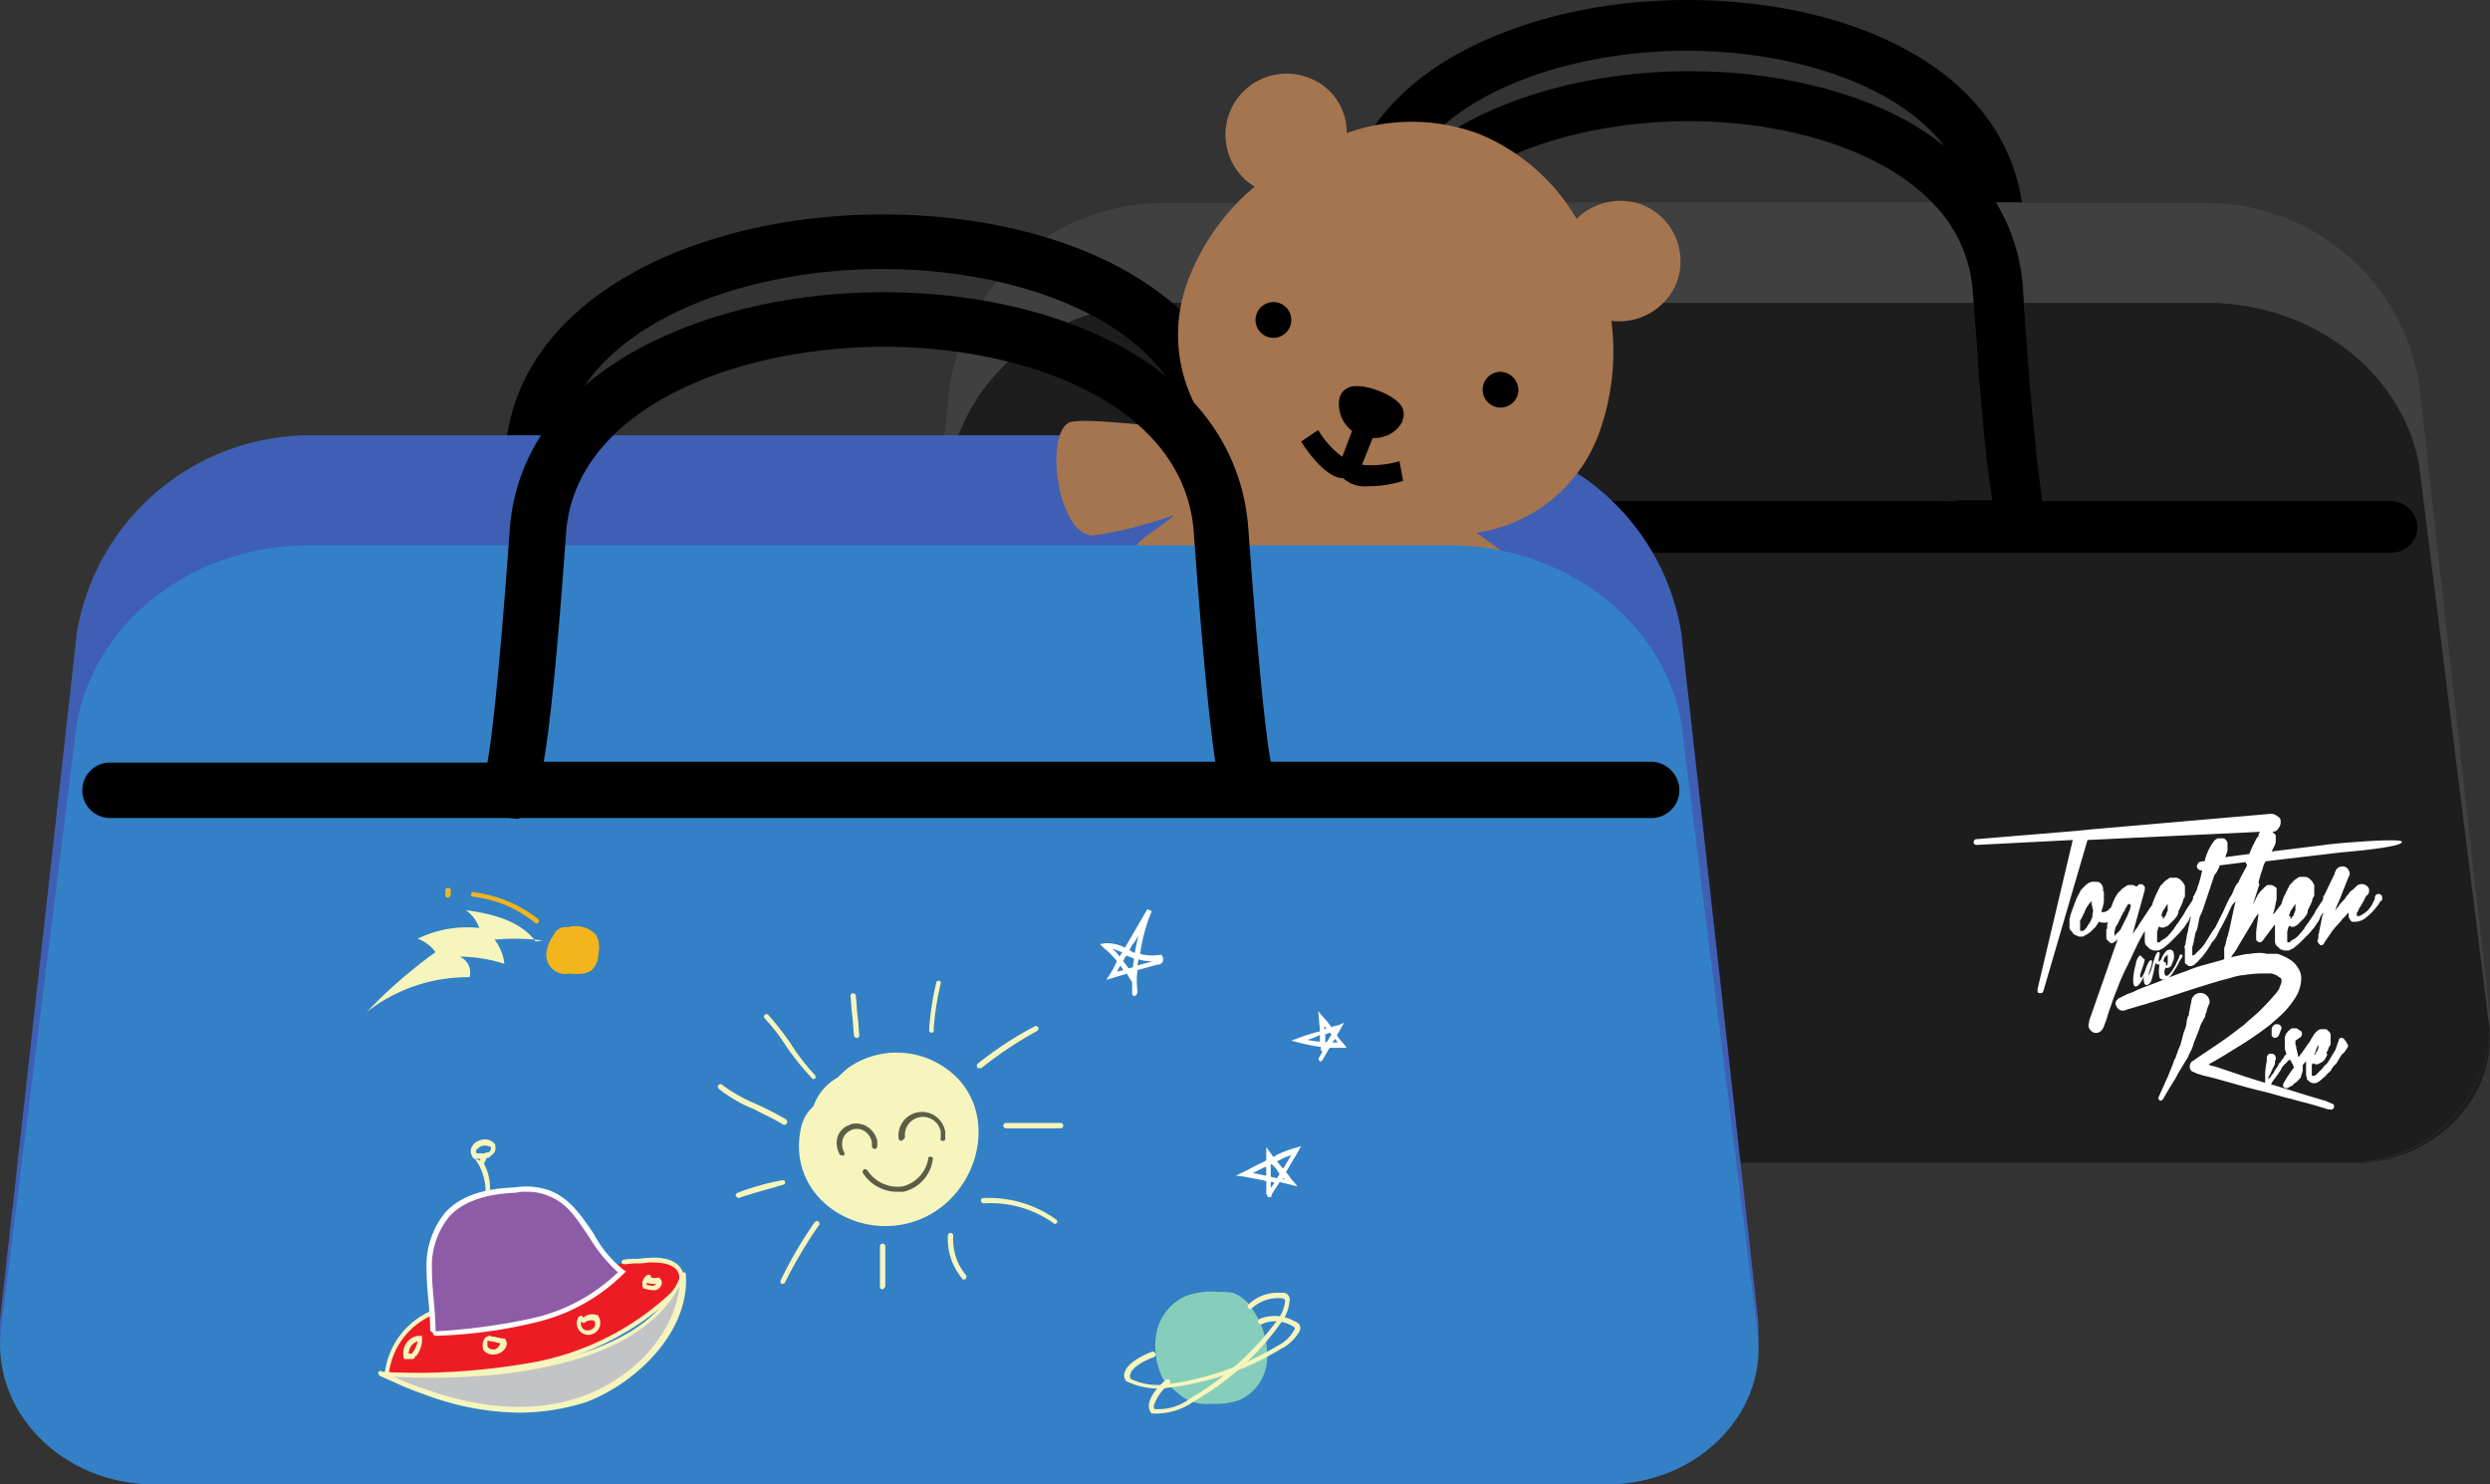 <svg xmlns="http://www.w3.org/2000/svg" viewBox="0 0 371.671 221.548">
  <rect x="0" y="0" width="371.671" height="221.548" fill="#333333" stroke="none"/>
  <defs>
    <style>
      .cls-1 {
        fill: none;
      }

      .cls-2 {
        fill: #404040;
      }

      .cls-3 {
        fill: #1d1d1d;
      }

      .cls-4 {
        fill: #fff;
      }

      .cls-5 {
        fill: #3e5fb3;
      }

      .cls-6 {
        fill: #a5754f;
      }

      .cls-7 {
        fill: #3380c6;
      }

      .cls-8 {
        fill: #f6f5bd;
      }

      .cls-9 {
        fill: #5c5e48;
      }

      .cls-10 {
        fill: #f3b51b;
      }

      .cls-11 {
        fill: #86cebb;
      }

      .cls-12 {
        fill: #ed1c24;
      }

      .cls-13 {
        fill: #c2c4c6;
      }

      .cls-14 {
        fill: #8e5ba6;
      }
    </style>
  </defs>
  <g id="Group_773" data-name="Group 773" transform="translate(-205.341 -1506.976)">
    <g id="Group_769" data-name="Group 769" transform="translate(336.667 1506.976)">
      <path id="Path_2686" data-name="Path 2686" class="cls-1" d="M105.651,14.8h0c-14.3,0-28.963,4.155-37.151,12.1h73.325C133.881,18.711,119.339,14.8,105.651,14.8Z" transform="translate(15.216 3.287)"/>
      <path id="Path_2687" data-name="Path 2687" class="cls-1" d="M106.384,9.155h0c12.343,0,24.075,2.689,32.752,7.577a32.916,32.916,0,0,1,5.255,3.544C136.814,10.622,120.8,6.1,106.017,6.1h0C89.4,6.1,72.288,11.6,65.2,22.231a39.5,39.5,0,0,1,7.577-5.255C81.942,11.966,93.8,9.155,106.384,9.155Z" transform="translate(14.483 1.355)"/>
      <g id="Group_738" data-name="Group 738" transform="translate(0.003 30.185)">
        <path id="Path_2688" data-name="Path 2688" class="cls-2" d="M149.134,38.021a20.83,20.83,0,0,0-6.11-13.321H69.7a20.656,20.656,0,0,0-6.477,13.321c0,.611-.122,1.1-.122,1.711h86.157C149.257,39.243,149.134,38.632,149.134,38.021Z" transform="translate(14.013 -24.7)"/>
        <path id="Path_2689" data-name="Path 2689" class="cls-2" d="M209.847,144.564,199.459,51.686A32.133,32.133,0,0,0,167.807,24.8H136.4a28.316,28.316,0,0,1,4.033,12.71c0,.733.122,1.466.122,2.2h27.252c15.643,0,29.086,10.265,31.652,24.075l10.388,83.1a8.068,8.068,0,0,1,.122,1.711A14.877,14.877,0,0,0,209.847,144.564Z" transform="translate(30.292 -24.678)"/>
        <path id="Path_2690" data-name="Path 2690" class="cls-2" d="M69.17,24.822H42.162A32.246,32.246,0,0,0,10.51,51.708L.122,144.586A10.513,10.513,0,0,0,0,146.541v1.589a4.157,4.157,0,0,1,.122-1.222l10.388-83.1c2.811-13.932,16.131-24.075,31.652-24.075h27.5c0-.733.122-1.466.122-2.2A26.735,26.735,0,0,1,74.058,24.7H69.17Z" transform="translate(0 -24.7)"/>
      </g>
      <path id="Path_2691" data-name="Path 2691" class="cls-3" d="M240.264,126.167A20.826,20.826,0,0,1,222.3,145.476c-.855.122-1.711.122-2.566.244H20.9A21.48,21.48,0,0,1,0,125.8c-.489,10.754,8.921,19.92,20.9,19.92H219.733C231.465,145.72,240.875,136.677,240.264,126.167Z" transform="translate(0 27.938)"/>
      <path id="Path_2692" data-name="Path 2692" class="cls-3" d="M240.139,144.3,229.751,61.2C227.185,47.265,213.742,37,198.1,37H42.162C26.641,37,13.321,47.021,10.51,61.075L.122,144.176A4.157,4.157,0,0,1,0,145.4a21.206,21.206,0,0,0,20.9,19.92H219.73a18.232,18.232,0,0,0,2.566-.244,20.721,20.721,0,0,0,17.965-19.309A6.459,6.459,0,0,0,240.139,144.3Z" transform="translate(0.003 8.217)"/>
      <path id="Path_2693" data-name="Path 2693" d="M130.844,61.322a4.159,4.159,0,0,0,1.222-.122H129.5A5.482,5.482,0,0,0,130.844,61.322Z" transform="translate(28.763 13.591)"/>
      <path id="Path_2694" data-name="Path 2694" d="M58.144,67.522l.244-.122H56.8Z" transform="translate(12.617 14.968)"/>
      <path id="Path_2695" data-name="Path 2695" d="M223.553,74.791H171.492c-.122-.978-.367-2.444-.611-4.522-.244-1.589-.367-3.422-.611-5.866-.489-4.522-.978-10.754-1.589-19.309,0-.733-.122-1.466-.122-2.2a28.316,28.316,0,0,0-4.033-12.71h3.911c-1.466-9.41-7.21-17.231-16.987-22.608-8.8-4.888-20.531-7.577-33-7.577h0C105.866,0,93.89,2.811,84.6,7.821c-10.021,5.5-16.009,13.2-17.476,22.486h4.766a28.1,28.1,0,0,0-4.277,12.832c0,.733-.122,1.466-.122,2.2-.611,8.31-1.1,14.543-1.589,19.064-.611,5.622-.978,8.677-1.344,10.51H12.988a3.788,3.788,0,1,0,0,7.577H223.675a3.808,3.808,0,0,0,3.788-3.788A4.021,4.021,0,0,0,223.553,74.791ZM118.454,7.577h0c14.787,0,30.8,4.522,38.373,14.176a56.3,56.3,0,0,0-5.255-3.544c-8.8-4.888-20.409-7.577-32.752-7.577h0c-12.587,0-24.442,2.811-33.607,7.821a43.733,43.733,0,0,0-7.577,5.255C84.724,13.076,101.956,7.577,118.454,7.577Zm40.329,67.214c-.367,0-.855.122-1.222.122a4.158,4.158,0,0,1-1.222-.122H72.259c.733-4.888,1.711-13.565,2.811-29.574,0-.611.122-1.1.122-1.711a20.1,20.1,0,0,1,6.477-13.321c8.188-8.066,22.853-12.1,37.151-12.1h0c13.565,0,28.23,3.911,36.174,12.1a20.873,20.873,0,0,1,6.11,13.321c0,.611.122,1.1.122,1.711.122,2.2.367,4.277.489,6.233,0,.611.122,1.344.122,1.955,0,.733.122,1.466.122,2.2.489,5.5.855,9.777,1.222,13.076.122.733.122,1.344.244,1.955s.122,1.222.244,1.711c.122.855.244,1.589.367,2.322h-5.255Z" transform="translate(2.046 0)"/>
      <path id="Path_2696" data-name="Path 2696" class="cls-3" d="M57.9,67.5" transform="translate(12.862 14.99)"/>
      <path id="Path_2697" data-name="Path 2697" class="cls-3" d="M143.4,61.2" transform="translate(31.849 13.591)"/>
      <g id="Group_739" data-name="Group 739" transform="translate(163.273 121.475)">
        <path id="Path_2698" data-name="Path 2698" class="cls-1" d="M152.733,110.844c-.122.122-.244.244-.244.367a.635.635,0,0,0-.244.489.926.926,0,0,0-.244.489c-.122.122-.122.367-.244.489l-.244.489-.244.489c-.122.122-.122.367-.244.489a.735.735,0,0,0-.122.489v.611a.12.12,0,0,0,.122-.122l.367-.367.367-.367a12505.7,12505.7,0,0,1,.489-.978l.489-.978c.122-.244.244-.611.367-.855s.244-.611.367-.855c-.122,0-.244-.122-.367-.122Z" transform="translate(-129.758 -96.913)"/>
        <path id="Path_2699" data-name="Path 2699" class="cls-1" d="M156.522,112.744c0-.122.122-.122,0,0h0c.244-.122.244-.244.367-.367s.122-.244.244-.367a.449.449,0,0,0,.122-.367c0-.122.122-.244.122-.367v-.122h0v-.733c-.122.122-.122.244-.244.367s-.122.244-.244.367l-.244.367-.122.367-.122.367v.244C156.522,112.622,156.522,112.622,156.522,112.744Z" transform="translate(-128.537 -96.979)"/>
        <path id="Path_2700" data-name="Path 2700" class="cls-1" d="M172.122,112.622v.122c.122-.122.122-.122,0-.122h0c.244,0,.244-.122.367-.244s.122-.244.244-.367a.449.449,0,0,0,.122-.367c0-.122.122-.244.122-.367v-.122h0v-.733c-.122.122-.122.244-.244.367s-.122.244-.244.367l-.244.367-.122.367-.122.367v.122c.122.122.122.122.122.244Z" transform="translate(-125.072 -96.979)"/>
        <path id="Path_2701" data-name="Path 2701" class="cls-1" d="M148.211,110.767V110.4h0c-.122.122-.122.122-.122.244l-.244.244h0c-.122.122-.122.244-.244.367s-.122.244-.244.367a5.959,5.959,0,0,0-.367.855l-.122.244-.122.244-.122.244c0,.122,0,.122-.122.244v1.466h.367c.122,0,.122-.122.244-.122l.244-.244a.12.12,0,0,1,.122-.122l.122-.244.244-.367c.122-.122.122-.244.244-.367a.449.449,0,0,0,.122-.367,7737.012,7737.012,0,0,1,.244-.733.735.735,0,0,1-.122-.489A4.729,4.729,0,0,1,148.211,110.767Z" transform="translate(-130.735 -96.957)"/>
        <path id="Path_2702" data-name="Path 2702" class="cls-4" d="M176.373,108.688c.122-.489.367-.978.489-1.589l.122-.244c0-.122.122-.122.122-.244a.12.12,0,0,1,.122-.122l11.365-1.344s9.288-.733,8.921-1.589c-.244-.611-11.243.367-11.488.489l-7.944.978h0l.244-.489c0-.122.122-.122.122-.244s.122-.122.122-.244l.122-.367V102.7c0-.122,0-.122-.122-.244l-.122-.122-.122-.122a.12.12,0,0,1-.122-.122.923.923,0,0,0,.855-.489,1.388,1.388,0,0,0,.367-.978.818.818,0,0,0-.489-.855,1.388,1.388,0,0,0-.978-.367L151.2,101.722l-2.444.244-14.787,1.222a.427.427,0,0,0-.244.122.449.449,0,0,0-.122.367c0,.122,0,.244.122.244a.449.449,0,0,0,.367.122l14.3-.733-5.255,22.242v.367a.263.263,0,0,0,.244.244h.367c.122,0,.122-.122.244-.244l6.6-22.608,25.786-1.222h0l-.122.122-.122.244v.244l-.122.122a.12.12,0,0,1-.122.122l-.244.489c-.122.122-.122.367-.244.489s-.122.244-.244.489-.244.611-.367.855v.122l-3.666.489.122-.244.122-.367.122-.367v-1.222c0-.122-.122-.122-.122-.244l-.244-.244a.449.449,0,0,0-.367-.122h-.733c-.122,0-.122.122-.244.122l-.122.122a.12.12,0,0,0-.122.122l-.122.122a8.055,8.055,0,0,0-1.344,2.933,1.55,1.55,0,0,0-.733.122h0a.263.263,0,0,0-.244.244c-.489.489.122,1.1.611.978a16.284,16.284,0,0,1-.611,2.322c-.122.244-.122.489-.244.733l-.367.733-.122.122v.244l-.122.367-.244.367-.244.367-.244.367a5.311,5.311,0,0,0-.489.855l-.489.733-.489.733c-.122.122-.244.244-.244.367-.122.122-.244.244-.244.367l-.611.733c-.244.244-.367.489-.611.611-.122.122-.244.244-.367.244-.122.122-.244.122-.367.244l-.122.122-.122.122h-.367V117l.122-.367.122-.367h.122c.122,0,.122.122.244.122h.244a.449.449,0,0,0,.367-.122l.367-.122.244-.244.244-.244.244-.244.244-.244a2.661,2.661,0,0,0,.611-.978v-.244l.122-.244c.122-.122.122-.367.244-.489l.122-.244c0-.122,0-.122.122-.244,0-.244.122-.367.122-.489s0-.122.122-.244l.122-.244v-1.589l-.122-.244-.122-.122v-.122l-.122-.122-.367-.367c-.122-.122-.244-.122-.489-.244h-.855a.635.635,0,0,0-.489.244c-.122,0-.122.122-.244.122l-.122.122c-.122.122-.244.122-.244.244l-.244.244-.244.244-.122.244-.122.244c-.122.122-.122.367-.244.489s-.122.367-.244.489c-.122.367-.367.855-.489,1.344-.122.244-.367.489-.489.733l-1.467,2.2a2.557,2.557,0,0,1-.489.733c-.122.244-.367.489-.489.733l1.833-6.6h0v-.489l-.367-.367h-.489l-.367.367h0l-.244-.122-.244-.122H156.7c-.122,0-.122,0-.244.122-.122,0-.122,0-.244.122l-.122.122-.244.122-.122.122-.122.122-.122.122-.122.122-.244.244-.367.611c-.122.122-.122.367-.244.489l-.244.611c0,.122-.122.244-.122.367l-.122.122-.367.367-.244.122-.244.122h-.489v-.122h0c0-.122.122-.244.122-.367s.122-.244.122-.489l.122-.489v-1.467c0-.122,0-.122-.122-.244v-.122a1.164,1.164,0,0,0-.244-.855.871.871,0,0,0-.733-.367H151.2l-.244.122c-.122,0-.122,0-.244.122-.122,0-.122.122-.244.122l-.122.122-.244.244-.122.122-.122.122-.244.244c0,.122-.122.122-.122.244s-.122.122-.122.244a7.255,7.255,0,0,0-.489.978l-.367.978-.367.978c0,.122,0,.244-.122.244v.244l-.122.489v.978a.916.916,0,0,0,.122.611,1107.7,1107.7,0,0,1,.244.244c.122.122.122.244.244.367a10940.968,10940.968,0,0,0,.489.244c.122,0,.244.122.367.122h.367a.449.449,0,0,0,.367-.122l.244-.122c.122,0,.122-.122.244-.122l.489-.367.367-.367.367-.367c.122-.122.122-.244.244-.367s.122-.244.244-.367h0c.122,0,.367.122.489.122h.489a.449.449,0,0,0,.367-.122l-.122.489v.367c0,.122,0,.244-.122.244v1.344a.378.378,0,0,0,.122.244l.122.122.122.122.122.122a.12.12,0,0,1,.122.122h.244c.122,0,.122,0,.244-.122l.244-.122.122-.122.122-.122.122-.122-4.277,12.221v.122h0v.122a1.044,1.044,0,0,0,0,.855,1.472,1.472,0,0,0,.611.611,1.044,1.044,0,0,0,.855,0,1.473,1.473,0,0,0,.611-.611h0l.122-.244h0l.122-.367.244-.611.367-1.222.855-2.444c.367-.855.611-1.589.978-2.444s.733-1.589,1.1-2.322.733-1.589,1.1-2.322a21.234,21.234,0,0,1,1.222-2.322c0-.122.122-.122.122-.244v1.711l.122.367.122.122a.12.12,0,0,0,.122.122l.122.122.122.122c.122.122.244.244.367.244s.244.122.367.122h.733l.244-.122.244-.122.244-.122c.244-.244.611-.489.855-.733l.367-.367.367-.367.367-.367.367-.367.611-.733c.122-.122.244-.244.244-.367.122-.122.244-.244.244-.367a1.97,1.97,0,0,0,.489-.855c0-.122.122-.122.122-.244v.244l-.244,1.222c-.122.367-.122.733-.244,1.1s-.122.855-.244,1.222a1.1,1.1,0,0,1-.122.611c-.122.244,0,.367,0,.611v1.955c0,.122.122.122.244.244l.122.122c.122,0,.122.122.244.122h.367c.122,0,.122,0,.244-.122.122,0,.244-.122.367-.244s.367-.244.489-.489l.244-.244.244-.244c.122-.122.244-.367.367-.489l.367-.489.611-.978a1.687,1.687,0,0,1,.367-.489c.122-.122.244-.367.367-.489l.244-.489.244-.489,1.1-2.078.489-1.1.367-.733a.12.12,0,0,0,.122-.122l.367-.367-.244.978c-.122.611-.244,1.1-.367,1.711s-.244,1.1-.367,1.711c-.122.244-.122.611-.244.855s-.122.611-.244.855a.924.924,0,0,1-.122.489c0,.122-.122.244-.122.489v1.466c0,.122.122.122.244.244h.367a.263.263,0,0,0,.244-.244c.244-.244.367-.611.611-.855a6.822,6.822,0,0,0,.611-.978l1.1-1.833,1.1-1.833a2.67,2.67,0,0,1,.367-.611,2.145,2.145,0,0,1,.489-.611l-.244,1.711-.122.978v.978c0,.244,0,.367.244.489a.449.449,0,0,0,.367.122c.122,0,.244-.122.367-.244l1.833-2.444v2.689l.122.367.122.122a.12.12,0,0,0,.122.122l.122.122.122.122c.122.122.244.244.367.244s.244.122.367.122h.733l.244-.122.244-.122.244-.122c.244-.244.611-.489.855-.733l.367-.367.367-.367.367-.367.367-.367.611-.733c.122-.122.244-.244.244-.367.122-.122.244-.244.244-.367a1.97,1.97,0,0,0,.489-.855,2.557,2.557,0,0,1,.489-.733.449.449,0,0,1-.122.367l-.244,1.222c0,.244-.122.367-.122.611s-.122.367-.122.611-.122.367-.122.611a1.55,1.55,0,0,1-.122.733h0a.449.449,0,0,0,.122.367l.244.244a.229.229,0,0,0,.367,0,.263.263,0,0,0,.244-.244c.367-.611.855-1.222,1.222-1.833.244-.244.489-.611.733-.855a5.313,5.313,0,0,0,.733-.855l.489-.489c.122-.122.244-.367.489-.489v.611l.122.244c0,.122.122.122.122.244l.244.244h.489a2.574,2.574,0,0,0,1.589-.611,9.769,9.769,0,0,0,1.589-1.589l.367-.489.122-.244.244-.244h0c.122-.122.122-.122.122-.244v-.122a.553.553,0,1,0-1.1-.122h0v.244l-.122.244-.244.489a2.557,2.557,0,0,1-.489.733c-.122.244-.367.367-.611.611-.244.122-.367.244-.611.367a.735.735,0,0,1-.489.122h-.122v-.367c0-.122,0-.122.122-.244a.379.379,0,0,1,.122-.244.926.926,0,0,1,.244-.489c.122-.244.367-.611.489-.855a.427.427,0,0,0,.122-.244c0-.122.122-.122.122-.244h0c0-.122.122-.122.122-.244l.122-.122.244-.244a1.1,1.1,0,0,0,.122-.611.635.635,0,0,0-.244-.489,1.056,1.056,0,0,0-.733-.367,1.163,1.163,0,0,0-.855.244h0l-.122.122-.122.122-.244.244-.489.367c-.122.122-.244.367-.367.489a1.688,1.688,0,0,0-.367.489c-.244.367-.611.611-.855.978s-.489.611-.733.978l.122-.244a8.425,8.425,0,0,1,.489-1.222,12.686,12.686,0,0,0,.489-1.222l.489-1.222.244-.611.244-.611.122-.244a.808.808,0,0,0-.122-.733.955.955,0,0,0-.489-.489,1.044,1.044,0,0,0-.855,0,1,1,0,0,0-.611.611l-.122.244h0v.122l-1.589,3.3c-.122,0-.122.122-.122.244h0v.122l-.122.367-.244.367-.244.367-.244.367a5.316,5.316,0,0,0-.489.855l-.489.733-.489.733c-.122.122-.244.244-.244.367-.122.122-.244.244-.244.367l-.611.733c-.244.244-.367.489-.611.611-.122.122-.244.244-.367.244-.122.122-.244.122-.367.244l-.122.122-.122.122h-.367V117l.122-.489.122-.367h.122c.122,0,.122.122.244.122h.244a.449.449,0,0,0,.367-.122l.244-.122.244-.244.244-.244.244-.244.244-.244a2.661,2.661,0,0,0,.611-.978v-.244l.122-.244c.122-.122.122-.367.244-.489l.122-.244c0-.122,0-.122.122-.244,0-.244.122-.367.122-.489s0-.122.122-.244l.122-.244v-1.589l-.122-.244-.122-.122v-.122l-.122-.122-.367-.367c-.122-.122-.244-.122-.489-.244h-.855a.635.635,0,0,0-.489.244c-.122,0-.122.122-.244.122l-.122.122c-.122.122-.244.122-.244.244l-.244.244-.244.244-.122.244-.122.244c-.122.122-.122.367-.244.489s-.122.367-.244.489a5.955,5.955,0,0,0-.489,1.344l-1.222,1.589v-.122c0-.244.122-.367.122-.489s.122-.367.122-.489l.122-.611.122-.611v-1.589a.12.12,0,0,0-.122-.122l-.122-.122a.427.427,0,0,0-.244-.122c-.122,0-.122-.122-.244-.122h-.611c-.122,0-.122.122-.244.122l-.122.122-.122.122-.122.122-.244.244-.244.244-.367.489-.122.244c0,.122-.122.122-.122.244a10943.239,10943.239,0,0,0-.489.978l.978-3.055C176.006,109.788,176.251,109.177,176.373,108.688Zm-14.787,5.988.122-.367.122-.367.244-.367c.122-.122.122-.244.244-.367s.122-.244.244-.367v.733h0v.122a.449.449,0,0,1-.122.367c0,.122-.122.244-.122.367s-.122.244-.244.367a.263.263,0,0,1-.244.244h0v-.367Zm-10.266,0a.449.449,0,0,1-.122.367c0,.122-.122.244-.122.367-.122.122-.122.244-.244.367l-.244.367-.122.244-.122.122-.244.244c-.122.122-.122.122-.244.122h-.367v-1.466c0-.122,0-.122.122-.244l.122-.244.122-.244.122-.244a5.958,5.958,0,0,0,.367-.855c.122-.122.122-.244.244-.367s.122-.244.244-.367h0l.244-.244c0-.122.122-.122.122-.244h0v.367a5.293,5.293,0,0,0,.122.611c0,.244.122.367.122.489A8.412,8.412,0,0,0,151.32,114.676Zm5.5-.733c-.122.244-.244.611-.367.855l-.489.978a12506.763,12506.763,0,0,1-.489.978l-.367.367-.367.367a.12.12,0,0,1-.122.122V117c0-.122.122-.367.122-.489a.927.927,0,0,1,.244-.489l.244-.489.244-.489c.122-.122.122-.367.244-.489s.122-.244.244-.489a.635.635,0,0,0,.244-.489c.122-.122.244-.244.244-.367l.244-.367c.122,0,.122.122.367.122A2.877,2.877,0,0,1,156.819,113.943Zm23.831.733.122-.367.122-.367.244-.367c.122-.122.122-.244.244-.367s.122-.244.244-.367v.733h0v.122a.449.449,0,0,1-.122.367c0,.122-.122.244-.122.367s-.122.244-.244.367a.263.263,0,0,1-.244.244h0v-.122h0v-.244Zm-6.233-7.577-.855,1.589-.367.733c0,.122-.122.244-.244.367s-.122.244-.244.367a5.955,5.955,0,0,0-.367.855l-.367.733-.122.122-.122.244-.122.244-.244.489-.489,1.1a350139.4,350139.4,0,0,1-.978,1.955l-.244.489-.367.489-.611.978-.611.978-.367.489-.367.367-.244.244-.244.244-.244.244-.244.122h-.122v-.978a1.1,1.1,0,0,1,.122-.611c0-.244.122-.367.122-.611s.122-.367.122-.611l.122-.611.122-.244.122-.244.122-.611.122-.611.122-.611c.122-.122.122-.367.244-.489.122-.244.122-.367.244-.611l.367-1.1.367-1.1.367-1.1.367-1.1c0-.122.122-.244.122-.367s.122-.244.122-.367l.367-.489.244-.489.122-.244v-.122a.12.12,0,0,1,.122-.122l3.788-.489Z" transform="translate(-133.6 -99.4)"/>
        <path id="Path_2703" data-name="Path 2703" class="cls-4" d="M154.326,116.978h0c-.122-.122-.367-.122-.367,0a2.171,2.171,0,0,0-.489,1.222c-.244.733-.733,3.3,0,3.3.489,0,1.222-1.344,1.222-1.711-.244,2.2.855,1.466,1.1.855a21.29,21.29,0,0,0,.611-2.689s.122.244.244.244h.367a5.259,5.259,0,0,0,0,1.955c.122.367.855.367,1.1.244a2.885,2.885,0,0,0,.978-1.1,9.113,9.113,0,0,0,.855-1.466c.122-.244.244-.367.367-.611.122-.122.244-.367,0-.489s-.367.244-.367.367c-.122.367-.367.733-.489,1.1-.122.244-1.222,2.2-1.589,1.589a.735.735,0,0,1-.122-.489,1.218,1.218,0,0,1,.122-.489v-.122a.81.81,0,0,0,.855-.244c.122-.244.244-.611.367-.855a2.082,2.082,0,0,0,0-1.222q0-.183-.367-.367a1.1,1.1,0,0,0-.611.122,3.163,3.163,0,0,0-.855,1.344h0l-.367.367a2.69,2.69,0,0,1,.122-.978c0-.244.122-.489-.122-.489-.367-.122-.611.978-.733,1.222-.122.489-.244.978-.367,1.344a8.145,8.145,0,0,1-.367.855c-.122,0,.122-.611.244-.978a3.568,3.568,0,0,0,.244-1.1c-.122-.244-.367-.122-.489.122a4.34,4.34,0,0,0-.489,1.1,4.438,4.438,0,0,1-.367.855s-.244.489-.367.367c-.367-.122.489-1.711.611-2.689A1.715,1.715,0,0,1,154.326,116.978Zm3.3.611c0-.122.122-.244.122-.367a.12.12,0,0,1,.122-.122l.122-.122.122-.122a.12.12,0,0,1,.122-.122v1.222a.449.449,0,0,1-.122.367l-.122.122v.122h0V118.2h0v-.244C157.625,117.833,157.625,117.711,157.625,117.589Z" transform="translate(-129.273 -95.714)"/>
        <path id="Path_2704" data-name="Path 2704" class="cls-4" d="M170.244,125.344a.635.635,0,0,0-.244.489v.978c.122.122.122.244.244.244a.372.372,0,0,0,.489,0q.183,0,.367-.367l.244-.611c0-.122,0-.122.122-.244,0-.244,0-.367-.122-.489a.635.635,0,0,0-.489-.244C170.611,125.1,170.367,125.1,170.244,125.344Z" transform="translate(-125.516 -93.693)"/>
        <path id="Path_2705" data-name="Path 2705" class="cls-4" d="M180.81,127.067c-.122,0-.244-.122-.367,0a.263.263,0,0,0-.244.244v.122l-.122.244-.122.367-.122.367-.122.367c-.122.244-.244.367-.367.611l-.367.611-.367.611c-.122.122-.122.244-.244.244a.263.263,0,0,1-.244.244l-.367.489-.244.244-.244.244-.244.244-.244.244a.12.12,0,0,0-.122.122h-.489V131.1l.122-.244h.122c.122,0,.122,0,.244.122h.244a.449.449,0,0,0,.367-.122l.244-.122.244-.122.122-.122.122-.122.122-.122.367-.733-.122-.244v-.122l.122-.122a.449.449,0,0,0,.122-.367l.122-.244a.12.12,0,0,1,.122-.122c0-.122.122-.244.122-.367v-1.466l-.122-.244-.122-.122h0l-.244-.244a.449.449,0,0,0-.367-.122h-.611c-.122,0-.244.122-.367.122l-.122.122-.122.122c-.122,0-.122.122-.244.244l-.122.122a.427.427,0,0,0-.122.244l-.122.122-.122.244c-.122.122-.122.244-.244.367a.427.427,0,0,1-.122.244c-.122.122-.244.367-.367.489-.122.244-.367.489-.489.733-.122.122-.244.367-.367.489s-.244.367-.367.489a.449.449,0,0,1-.122-.367c0-.122-.122-.367-.122-.489s-.122-.367-.122-.489a.735.735,0,0,0-.122-.489v-.611l.733-.489.122-.122a.735.735,0,0,0,.122-.489c0-.122-.122-.367-.244-.367l-.367-.244a.449.449,0,0,0-.367-.122h-.489c-.122,0-.244.122-.367.244s-.244.122-.244.244l-.122.122-.122.122-.122.244c0,.122,0,.122-.122.244v1.833a7.785,7.785,0,0,1,.244.855h0c-.122,0-.122.122-.244.122,0,.122-.122.122-.122.244s-.122.122-.122.244l-.122.122-.122.122-.122.244-.122.122-.122.122-.122.244-.122.244-.367.489-.122.244-.122.244-.244.244-.122.244-.244.244-.122.122v-.244c0-.122,0-.122.122-.244l.122-.244.122-.244.122-.244c0-.122.122-.122.122-.244s0-.122.122-.244c0-.122.122-.122.122-.244s0-.122.122-.244v-.367h0v-.122a.12.12,0,0,1,.122-.122v-.122a1.1,1.1,0,0,0-.122-.611.635.635,0,0,0-.489-.244c-.244,0-.367,0-.489.122a.635.635,0,0,0-.244.489v.489l-.122.611-.122,1.1v1.833h0v.244h0a.12.12,0,0,1,.122.122h.367l.122-.122.122-.122.122-.122c0-.122.122-.122.122-.244s.122-.122.122-.244l.367-.489.367-.489.489-.733.122-.244.122-.244.122-.122.122-.122.122-.122a.12.12,0,0,1,.122-.122l.122-.122.122-.122c0-.122.122-.122.244-.244l.122-.122a.12.12,0,0,0,.122.122c.122.122.122.367.244.489l.122.122v.122h0l.122.244v.122l-.611.855c-.122.122-.122.244-.244.367s-.122.244-.244.367c-.122.244-.367.611-.489.855h0v.367l.244.244h.489l.122-.122.244-.122c.122,0,.122-.122.244-.122s.122-.122.244-.244.367-.244.489-.367l.244-.244c.122-.122.122-.244.244-.244a.449.449,0,0,0,.122-.367c0-.122.122-.244.122-.367a1.55,1.55,0,0,0,.122-.733V131.1c.122-.244.367-.367.489-.611v2.2l.122.244v.244a.12.12,0,0,0,.122.122l.122.122.244.244c.122,0,.244.122.367.122h.489l.244-.122.244-.122.122-.122c.244-.122.367-.367.611-.489l.244-.244c.122-.122.122-.244.244-.244.122-.122.122-.244.244-.244l.244-.244.367-.611.244-.244.244-.244c.122-.244.244-.367.367-.611s.244-.367.367-.611l.122-.122a.12.12,0,0,1,.122-.122l.244-.244.244-.367.244-.367h0c0-.122.122-.244,0-.367C181.054,127.189,180.932,127.189,180.81,127.067Zm-4.277,2.444.122-.244.122-.367.122-.367.122-.244.122-.244v-.122h0v.489h0v.122l-.122.244c0,.122,0,.244-.122.244,0,.122-.122.122-.122.244s-.122.122-.122.244h0v-.122h0c0,.367,0,.244-.122.122Z" transform="translate(-125.694 -93.582)"/>
        <path id="Path_2706" data-name="Path 2706" class="cls-4" d="M183.28,138.886h0c-.122,0-.244,0-.244-.122a2.064,2.064,0,0,1-.611-.244c-.489-.122-1.222-.367-2.077-.611s-1.955-.611-3.178-.978-2.689-.855-4.155-1.222c-1.589-.489-3.177-.978-4.888-1.589-.855-.244-1.711-.611-2.689-.855-.244,0-.367-.122-.611-.244,1.344-.733,2.566-1.466,3.911-2.322a52.176,52.176,0,0,0,5.377-3.666c.367-.367.855-.733,1.222-1.1a11.522,11.522,0,0,0,1.222-1.222,15.275,15.275,0,0,0,1.1-1.466,5.615,5.615,0,0,0,.855-1.955,4.581,4.581,0,0,0,.122-1.344,2.563,2.563,0,0,0-.489-1.344,3.293,3.293,0,0,0-.855-.978,6.824,6.824,0,0,0-.978-.611c-.244-.122-.611-.244-.855-.367l-.367-.122h-1.467c-.244,0-.611-.122-.855-.122a8.068,8.068,0,0,0-1.711.122,7.152,7.152,0,0,0-1.589.244,18.879,18.879,0,0,0-2.811.733c-.489.122-.855.244-1.344.367s-.855.244-1.344.367a19.394,19.394,0,0,0-2.444.855c-1.466.489-2.933,1.1-4.155,1.589s-2.322.855-3.177,1.222a7.719,7.719,0,0,1-1.1.489,5.95,5.95,0,0,0-.855.367l-.733.367c-.489.244-.733.855-.489,1.1h0a1.054,1.054,0,0,0,1.344.733,3.94,3.94,0,0,1,.733-.244,7.784,7.784,0,0,1,.856-.244c.367-.122.733-.244,1.222-.367l3.177-.978c1.222-.367,2.566-.855,4.155-1.344.733-.244,1.589-.489,2.322-.733.367-.122.855-.244,1.222-.367s.855-.244,1.344-.367.855-.244,1.344-.367a5.2,5.2,0,0,1,1.344-.244,18.238,18.238,0,0,1,2.566-.244h1.589c.122,0,.244.122.367.122.244.122.367.122.489.244s.244.122.367.244c.122,0,.122.122.244.244v.489c-.122.367-.244.611-.367.978a6.719,6.719,0,0,1-.855,1.1c-.611.733-1.344,1.466-2.077,2.2s-1.589,1.344-2.322,2.077c-.855.611-1.589,1.222-2.444,1.833-1.711,1.222-3.422,2.322-5.011,3.422l-.122.122h-.122a1.116,1.116,0,0,0-.244,1.344l.244.244h.122a.12.12,0,0,1,.122.122h.122l.244.122c.244.122.489.122.733.244l1.466.367c.978.244,1.833.489,2.689.733,1.711.489,3.422.978,5.011,1.344s2.933.855,4.155,1.1c1.222.367,2.322.611,3.177.855s1.589.489,2.077.611a.924.924,0,0,0,.489.122h.122a.465.465,0,1,0,.367-.855Z" transform="translate(-129.753 -95.625)"/>
        <path id="Path_2707" data-name="Path 2707" class="cls-4" d="M161.831,127.78l.244-.611c.122-.244.122-.367.244-.611a3.019,3.019,0,0,1,.489-1.1.427.427,0,0,1,.122-.244c0-.122.122-.122.122-.244.122-.122.122-.244.122-.489a1.737,1.737,0,0,0,.244-.733,5.139,5.139,0,0,1,.244-.611h0c0-.122,0-.122.122-.244a1.366,1.366,0,0,0-2.689-.489,2.139,2.139,0,0,1-.122.611c0,.244-.122.489-.122.733,0,.122-.122.367-.122.489v.244c0,.122,0,.122-.122.244a3.568,3.568,0,0,0-.244,1.1c0,.244-.122.367-.122.611-.122.244-.122.367-.244.611-.122.367-.244.855-.367,1.344a5.958,5.958,0,0,1-.489,1.344l-.122.367c0,.122-.122.244-.122.367-.122.244-.122.489-.244.611a2.064,2.064,0,0,0-.244.611c-.122.244-.122.367-.244.611-.122.367-.367.855-.489,1.222s-.367.733-.489,1.1c-.611,1.344-.978,2.2-.978,2.2-.122.122,0,.367.122.489h0c.122.122.367,0,.489-.122,0,0,.489-.855,1.222-2.078.244-.367.367-.611.611-.978s.367-.733.611-1.1c.122-.244.244-.367.367-.611l.367-.611.367-.611c.122-.122.122-.244.244-.367l.122-.367a6.547,6.547,0,0,0,.611-1.344C161.464,128.636,161.709,128.147,161.831,127.78Z" transform="translate(-128.59 -94.54)"/>
      </g>
    </g>
    <g id="Group_770" data-name="Group 770" transform="translate(205.345 1518.017)">
      <path id="Path_2715" data-name="Path 2715" d="M58.539,94.185,56.8,94.051l.934-8.142A4.02,4.02,0,0,0,53.6,88.178c.133-.4,1.6-5.206,3.871-36.973.8-11.212,7.475-20.422,19.354-26.963C86.836,18.77,100.05,15.7,113.8,15.7h0c13.615,0,26.429,2.937,36.039,8.276,11.479,6.407,18.02,15.75,18.82,27.1,2.269,31.768,3.737,36.573,3.871,36.973a3.9,3.9,0,0,0-4.138-2.269l.934,8.142-3.07-.934c-1.468-1.2-3.07-2.536-5.74-41.378-1.468-19.087-25.227-27.763-46.717-27.763h0c-22.825,0-46.717,9.61-48.185,27.763-2.67,38.842-4.271,40.177-5.74,41.378Z" transform="translate(17.945 5.268)"/>
      <path id="Path_1144_1_" class="cls-5" d="M239.994,196.969H22.826A23.046,23.046,0,0,1,0,173.477a12.95,12.95,0,0,1,.133-2.269L11.48,69.765A35.326,35.326,0,0,1,46.051,40.4H216.369a35.1,35.1,0,0,1,34.571,29.365l11.346,101.443A22.816,22.816,0,0,1,242.8,196.836a19.712,19.712,0,0,1-2.8.133Z" transform="translate(0 13.537)"/>
      <path id="Path_2716" data-name="Path 2716" class="cls-6" d="M205.516,19.5h0a9.335,9.335,0,0,0-9.744,2.136,29.966,29.966,0,0,0-14.549-12.68,28.723,28.723,0,0,0-19.755-.133,8.673,8.673,0,0,0-5.74-8.276A9.112,9.112,0,0,0,147.72,16.83a33.728,33.728,0,0,0-9.744,13.481,22.823,22.823,0,0,0,3.6,23.225c-10.411-1.2-20.022-2.269-21.623-1.468-3.6,2-1.6,16.952,3.737,16.818a61.018,61.018,0,0,0,12.013-3.07c-2,2-5.473,3.47-6.273,5.606-3.47,8.676-3.2,14.816,2,19.621L160.4,103.057c8.276.534,13.348-3.6,17.085-13.348,1.068-2.67-.667-6.674-.934-10.144,4.271,7.074,7.875,12.814,9.21,13.481,3.6,2,15.483-7.074,12.28-11.479-1.335-1.869-9.077-7.208-17.219-13.081A22.96,22.96,0,0,0,199.109,53.67a35.89,35.89,0,0,0,1.869-16.818,9.243,9.243,0,0,0,9.744-5.74h0A9.081,9.081,0,0,0,205.516,19.5Z" transform="translate(39.55 0)"/>
      <path id="Path_2717" data-name="Path 2717" d="M160.183,46.114a15.161,15.161,0,0,1-5.606.534l1.6-4h.133a3.7,3.7,0,0,0,1.2-.133,4.447,4.447,0,0,0,3.07-2.269v-.133a2.317,2.317,0,0,0-.133-2.269c-1.068-1.6-4.805-3.07-6.807-2.937a2.483,2.483,0,0,0-2.269,1.335l-.133.4a4.956,4.956,0,0,0,1.869,4.939l-1.468,3.871a13.763,13.763,0,0,1-3.6-4L145.5,43.178c1.335,2.136,4,5.473,6.273,5.473h0a4.883,4.883,0,0,0,3.737,1.2,17.772,17.772,0,0,0,5.206-.8Z" transform="translate(48.711 11.694)"/>
      <path id="Path_2718" data-name="Path 2718" d="M168.47,33.3a2.67,2.67,0,1,0,2.67,2.67A2.768,2.768,0,0,0,168.47,33.3Z" transform="translate(55.507 11.16)"/>
      <path id="Path_2719" data-name="Path 2719" d="M143.07,25.5a2.67,2.67,0,1,0,2.67,2.67A2.677,2.677,0,0,0,143.07,25.5Z" transform="translate(47.004 8.549)"/>
      <path id="Path_1152_1_" class="cls-7" d="M239.993,192.852H22.825C9.344,192.852-1.334,182.04.134,169.76L11.48,79C14.55,63.645,29.1,52.7,46.05,52.7H216.368c17.085,0,31.768,11.212,34.571,26.3l11.346,90.765C264.153,182.04,253.475,192.852,239.993,192.852Z" transform="translate(0.001 17.655)"/>
      <path id="Path_2720" data-name="Path 2720" d="M243.32,94.476H186.592c-.667-3.6-1.735-12.68-3.337-34.7-.8-11.346-7.208-20.689-18.687-27.1-9.61-5.339-22.291-8.276-35.772-8.276h0c-13.748,0-26.7,3.07-36.706,8.543C80.344,39.35,73.8,48.693,73,59.905c-1.6,22.024-2.67,31.1-3.337,34.7H13.338a4.138,4.138,0,1,0,0,8.276h59.4l1.6.133.133-.133H243.453a4.159,4.159,0,0,0,4.138-4.138A4.3,4.3,0,0,0,243.32,94.476ZM81.411,60.306c1.335-18.286,24.827-27.763,47.518-27.763h0c21.356,0,44.849,8.676,46.183,27.763,1.335,18.687,2.4,28.7,3.2,34.17H78.075C79.009,89,80.077,78.992,81.411,60.306Z" transform="translate(3.081 8.18)"/>
      <path id="Path_2721" data-name="Path 2721" class="cls-8" d="M110.243,111.125a12.619,12.619,0,0,0-13.481.534,16,16,0,0,0-1.6,1.468,7.979,7.979,0,0,0-3.6,4.138c0,.133-.133.133-.133.267a5.76,5.76,0,0,0-1.735,2.937h0c-2.536,10.812,9.21,18.02,18.553,13.481C117.051,129.678,119.587,116.464,110.243,111.125Z" transform="translate(29.909 36.647)"/>
      <path id="Path_2722" data-name="Path 2722" class="cls-8" d="M109.592,112.787c-.133,0-.267,0-.267-.133a.406.406,0,0,1,0-.534,52.372,52.372,0,0,1,8.543-5.606c.133-.133.4,0,.534.133s0,.4-.133.534a57.592,57.592,0,0,0-8.409,5.606A.185.185,0,0,0,109.592,112.787Z" transform="translate(36.567 35.652)"/>
      <path id="Path_2723" data-name="Path 2723" class="cls-8" d="M120.743,118.1H112.6a.4.4,0,1,1,0-.8h8.142a.4.4,0,0,1,0,.8Z" transform="translate(37.563 39.281)"/>
      <path id="Path_2724" data-name="Path 2724" class="cls-8" d="M120.779,129.574c-.133,0-.133,0-.267-.133A16.11,16.11,0,0,0,110.1,126.5h0a.426.426,0,0,1-.4-.4.354.354,0,0,1,.4-.4,17.22,17.22,0,0,1,10.812,3.2c.133.133.267.4.133.534A.466.466,0,0,0,120.779,129.574Z" transform="translate(36.726 42.091)"/>
      <path id="Path_2725" data-name="Path 2725" class="cls-8" d="M108.406,136.541c-.133,0-.267,0-.267-.133A9.108,9.108,0,0,1,106,130a.4.4,0,1,1,.8,0,8.4,8.4,0,0,0,1.869,5.873.406.406,0,0,1,0,.534C108.673,136.541,108.54,136.541,108.406,136.541Z" transform="translate(35.484 43.399)"/>
      <path id="Path_2726" data-name="Path 2726" class="cls-8" d="M98.8,137.607a.354.354,0,0,1-.4-.4V131.2a.4.4,0,1,1,.8,0v6.007C99.067,137.34,98.934,137.607,98.8,137.607Z" transform="translate(32.943 43.801)"/>
      <path id="Path_2727" data-name="Path 2727" class="cls-8" d="M87.581,137.657h-.133c-.133-.133-.267-.267-.133-.534a61.553,61.553,0,0,1,5.072-8.676c.133-.133.4-.267.534-.133s.267.4.133.534a68.546,68.546,0,0,0-5.072,8.543C87.848,137.657,87.714,137.657,87.581,137.657Z" transform="translate(29.214 42.95)"/>
      <path id="Path_2728" data-name="Path 2728" class="cls-8" d="M82.714,126.37c-.133,0-.267-.133-.4-.267s0-.4.267-.534a38.058,38.058,0,0,1,6.674-1.869c.267,0,.4.133.4.267,0,.267-.133.4-.267.4-2.136.667-4.4,1.2-6.674,2Z" transform="translate(27.54 41.424)"/>
      <path id="Path_2729" data-name="Path 2729" class="cls-8" d="M90.191,119.02h-.133c-1.735-1.068-3.07-1.6-4.271-2.269a21.046,21.046,0,0,1-5.339-3.07c-.133-.133-.267-.4-.133-.534s.4-.267.534-.133a24.182,24.182,0,0,0,5.206,2.937,47.679,47.679,0,0,1,4.4,2.269c.133.133.267.4.133.534C90.458,119.02,90.325,119.02,90.191,119.02Z" transform="translate(26.87 37.828)"/>
      <path id="Path_2730" data-name="Path 2730" class="cls-8" d="M92.866,114.836c-.133,0-.133,0-.267-.133a41.026,41.026,0,0,1-3.871-4.805,28.228,28.228,0,0,0-3.2-4.138.378.378,0,0,1,.534-.534A44.262,44.262,0,0,1,89.4,109.5a30.319,30.319,0,0,0,3.6,4.672.8.8,0,0,1,.133.534A.466.466,0,0,0,92.866,114.836Z" transform="translate(28.6 35.205)"/>
      <path id="Path_2731" data-name="Path 2731" class="cls-8" d="M96.034,109.474a.426.426,0,0,1-.4-.4c-.133-.934-.133-2-.267-2.937s-.133-1.869-.267-2.937a.4.4,0,1,1,.8,0c.133.934.133,2,.267,2.937s.133,1.869.267,2.937a.426.426,0,0,1-.4.4Z" transform="translate(31.839 34.427)"/>
      <path id="Path_2732" data-name="Path 2732" class="cls-8" d="M104.3,109.142h0a.354.354,0,0,1-.4-.4,41.1,41.1,0,0,1,1.068-7.074c0-.267.267-.267.4-.267.267,0,.267.267.267.4a41.609,41.609,0,0,0-1.068,6.941C104.7,109.008,104.434,109.142,104.3,109.142Z" transform="translate(34.785 33.958)"/>
      <path id="Path_2733" data-name="Path 2733" class="cls-9" d="M94.28,122.084c-.133,0-.267,0-.267-.133a3.326,3.326,0,0,1-.4-2.269,2.76,2.76,0,0,1,1.335-1.869,6.509,6.509,0,0,1,.934-.4,3.1,3.1,0,0,1,2.4.534,3.368,3.368,0,0,1,1.335,2v.8a.4.4,0,0,1-.8,0v-.534a2.476,2.476,0,0,0-.934-1.6,2.125,2.125,0,0,0-1.735-.4c-.267,0-.4.133-.667.267a2.067,2.067,0,0,0-1.068,1.468,2.669,2.669,0,0,0,.267,1.735c.133.133,0,.4-.133.534A.413.413,0,0,0,94.28,122.084Z" transform="translate(31.324 39.303)"/>
      <path id="Path_2734" data-name="Path 2734" class="cls-9" d="M100.91,120.381c-.133,0-.4-.133-.4-.267a3.511,3.511,0,0,1,6.941-1.068v1.068c0,.267-.267.267-.4.267-.267,0-.4-.267-.267-.4v-.934a2.7,2.7,0,0,0-5.339.8,1.042,1.042,0,0,1-.534.534Z" transform="translate(33.637 38.87)"/>
      <path id="Path_2735" data-name="Path 2735" class="cls-9" d="M101.586,126.319a6.05,6.05,0,0,1-5.072-2.8c-.133-.133,0-.4.133-.534s.4,0,.534.133a5.373,5.373,0,0,0,5.206,2.4,5.151,5.151,0,0,0,3.871-4.138c0-.267.267-.4.4-.267.267,0,.4.267.267.4a5.685,5.685,0,0,1-4.4,4.805Z" transform="translate(32.293 40.54)"/>
      <path id="Path_1169_1_" class="cls-8" d="M66.227,98.172c-2.4-3.2-6.674-4.138-10.411-4.672a5.687,5.687,0,0,1,2,2.67,16.714,16.714,0,0,0-9.21,1.6,5.687,5.687,0,0,1,2.67,2A73.733,73.733,0,0,0,41,108.716a24.535,24.535,0,0,1,15.35-5.206,2.552,2.552,0,0,0-1.468-3.07,22.517,22.517,0,0,1,6.674,1.068,7.158,7.158,0,0,0-1.468-3.6,32.553,32.553,0,0,1,7.208.133" transform="translate(13.727 31.314)"/>
      <path id="Path_1170_1_" class="cls-10" d="M64.7,95.572a1.952,1.952,0,0,0-2.536,1.068A6.076,6.076,0,0,0,61.1,99.176a2.882,2.882,0,0,0,3.47,3.2c1.468.133,3.07.133,3.737-1.068a3.065,3.065,0,0,0,.534-1.869,3.836,3.836,0,0,0-.4-2.937A4.285,4.285,0,0,0,64.3,95.438" transform="translate(20.456 31.912)"/>
      <path id="Path_2736" data-name="Path 2736" class="cls-10" d="M62.457,96.185c-.133,0-.133,0-.267-.133a17.776,17.776,0,0,0-9.21-3.871c-.267,0-.4-.267-.267-.4,0-.267.267-.4.4-.267a19.79,19.79,0,0,1,9.61,4,.406.406,0,0,1,0,.534A.466.466,0,0,1,62.457,96.185Z" transform="translate(17.631 30.631)"/>
      <path id="Path_2737" data-name="Path 2737" class="cls-10" d="M50.2,92.468a.354.354,0,0,1-.4-.4V91.4a.4.4,0,1,1,.8,0v.667Q50.4,92.468,50.2,92.468Z" transform="translate(16.673 30.477)"/>
      <path id="Path_2738" data-name="Path 2738" class="cls-4" d="M143.272,127.508h-.267a.49.49,0,0,1-.133-.4c-.133,0-.133-.133-.133-.267v-1.735c-1.068-.267-2.136-.4-3.337-.667l-1.2-.133,1.068-.534c.934-.4,1.735-.934,2.67-1.335l.8-.4v-2l.667.934c.133.133.267.4.4.534.267-.133.4-.267.667-.4a19.462,19.462,0,0,1,2.536-.934l.934-.267-.534.934c-.534.934-1.2,2-1.735,2.937.4.4.667.934,1.068,1.335l.667.8-1.068-.267-1.6-.4c-.4.667-.8,1.2-1.2,1.869C143.539,127.508,143.406,127.508,143.272,127.508Zm.133-2.269v.934c.133-.267.4-.534.534-.8C143.806,125.239,143.673,125.239,143.406,125.239Zm1.735-.4a.49.49,0,0,1,.4.133c-.133-.133-.133-.267-.267-.267Zm-1.735-.4c.267.133.667.133.934.267.133-.267.267-.4.4-.667-.133-.133-.267-.267-.267-.4a6.685,6.685,0,0,0-.934-1.068.131.131,0,0,0-.133.133Zm-2.67-.534,2,.4V122.97c-.133,0-.267.133-.4.133Zm3.6-1.735c.267.267.534.667.8.934l.133.133,1.2-2a8.165,8.165,0,0,0-1.6.667C144.74,122.036,144.473,122.036,144.34,122.169Z" transform="translate(46.268 40.152)"/>
      <path id="Path_2739" data-name="Path 2739" class="cls-4" d="M128.206,106.347a.354.354,0,0,1-.4-.4v-1.735a.131.131,0,0,1-.133-.133c-.267-.4-.4-.667-.667-1.068-.667.267-1.468.4-2.136.667l-.934.267.534-.8a14.587,14.587,0,0,0,1.068-2,14.193,14.193,0,0,0-2-2L123,98.606l.8-.133a5.9,5.9,0,0,1,2.937.667c.133-.267.4-.667.534-.934l2.8-4.805.667.267a25.205,25.205,0,0,0-1.735,6.407,7.276,7.276,0,0,0,2.936.133h.267l.133.267a.851.851,0,0,1,0,.8.807.807,0,0,1-.8.4c-.934.267-1.869.534-2.936.8a12.865,12.865,0,0,0,0,3.2c0,.4-.267.667-.4.667Zm-.4-3.47Zm-1.735-1.068a5.8,5.8,0,0,0-.534.934c.267-.133.667-.133.934-.267C126.337,102.21,126.2,102.076,126.07,101.809Zm.4-.667c.267.4.534.667.8,1.068.267,0,.4-.133.667-.133,0-.4.133-.934.133-1.335h0c-.4-.133-.667-.267-1.068-.4C126.737,100.474,126.6,100.875,126.47,101.142Zm2.269-.267c0,.267-.133.667-.133.934.8-.267,1.468-.4,2.269-.667A5.878,5.878,0,0,1,128.74,100.875Zm-3.871-1.6a8.636,8.636,0,0,1,1.068,1.2c.133-.267.267-.4.4-.667C125.8,99.673,125.269,99.406,124.869,99.273Zm2.536.267.8.4c.133-.934.4-1.869.534-2.67a5.512,5.512,0,0,1-.934,1.468Z" transform="translate(41.179 31.28)"/>
      <path id="Path_2740" data-name="Path 2740" class="cls-4" d="M148.8,112.275h-.133c-.133-.133-.267-.267-.133-.534s.4-.667.534-.934c-.133,0-.267-.133-.267-.4v-.267a29.517,29.517,0,0,1-3.337-.667L144.4,109.2l1.068-.4c1.068-.4,2-.667,2.936-.934.133,0,.267,0,.267-.133,0-.534-.133-1.2-.133-1.735l-.133-1.2.8.934a14.185,14.185,0,0,1,1.2,1.468,2.475,2.475,0,0,1,.934-.267l.934-.4-.534.934c-.134.267-.4.667-.534.934a9.354,9.354,0,0,0,1.068,1.335l.4.534H150.14c-.4.534-.667,1.2-1.068,1.735A.287.287,0,0,1,148.8,112.275Zm1.735-2.8h.8c-.133-.133-.267-.4-.4-.534C150.807,109.071,150.673,109.338,150.54,109.472Zm-1.068,0h.134a.131.131,0,0,1,.133-.133c.267-.4.4-.667.667-1.068L150.14,108c-.267.133-.4.133-.667.267Q149.472,108.871,149.472,109.472Zm-2.67-.4a10.472,10.472,0,0,0,1.869.267V108.4h-.133A6.7,6.7,0,0,1,146.8,109.071Zm2.536-2v.4c.133,0,.133,0,.267-.133C149.606,107.2,149.472,107.2,149.339,107.069Z" transform="translate(48.343 35.097)"/>
      <path id="Path_1176_1_" class="cls-11" d="M130.539,149.559a10.874,10.874,0,0,1-1.2-7.074,7.644,7.644,0,0,1,4.271-5.606,10.9,10.9,0,0,1,5.072-.667,11.482,11.482,0,0,1,2.136.133,6.036,6.036,0,0,1,2.937,2.536,12.12,12.12,0,0,1,2.136,7.341,7.1,7.1,0,0,1-4.138,6.14,11.055,11.055,0,0,1-4.138.534,6.752,6.752,0,0,1-4.271-.934c-1.468-1.2-2.8-2.4-2.8-2.4" transform="translate(43.25 45.597)"/>
      <path id="Path_2741" data-name="Path 2741" class="cls-8" d="M129.711,154.324h-.8l-.133-.133c-1.2-1.735,1.468-4.271,2.136-4.805.267-.267.534-.267.667,0,.267.267,0,.534-.267.8-.133.133-.133.133-.267.133a7.12,7.12,0,0,0-1.735,2.536.84.84,0,0,0,0,.8,7.9,7.9,0,0,0,5.339-1.6A43.144,43.144,0,0,0,147.6,140.443a5.8,5.8,0,0,0,1.2-2.8c0-.4,0-.4-.133-.4a.585.585,0,0,0-.4-.133,5.912,5.912,0,0,0-4.4,1.468.378.378,0,1,1-.534-.534,6.3,6.3,0,0,1,4.939-1.735,1,1,0,0,1,1.2,1.2,6.125,6.125,0,0,1-1.335,3.337,40.884,40.884,0,0,1-13.081,11.746A9.772,9.772,0,0,1,129.711,154.324Z" transform="translate(43.01 45.637)"/>
      <path id="Path_2742" data-name="Path 2742" class="cls-8" d="M130.642,149.716a10.779,10.779,0,0,1-4.538-1.068h-.133v-.133a1.228,1.228,0,0,1-.133-1.335c.534-1.6,3.6-2.8,4-2.937.133-.133.4,0,.534.267.133.133,0,.4-.267.534-.8.267-3.2,1.335-3.47,2.536-.133.267,0,.4,0,.667a9.075,9.075,0,0,0,5.606.8,42.353,42.353,0,0,0,16.418-5.74,5.655,5.655,0,0,0,2.4-2.269.49.49,0,0,0,.133-.4l-.133-.133c-.133,0-.133-.133-.267-.133a4.951,4.951,0,0,0-4.538-.267c-.133.133-.4,0-.534-.267-.133-.133,0-.4.267-.534a5.955,5.955,0,0,1,5.206.4h.133l.133.133a.887.887,0,0,1,.534.667,1.271,1.271,0,0,1-.267.934,6.592,6.592,0,0,1-2.67,2.4,41.452,41.452,0,0,1-16.685,5.74A7.051,7.051,0,0,1,130.642,149.716Zm20.556-9.21Z" transform="translate(42.08 46.508)"/>
      <path id="Path_1179_2_" class="cls-12" d="M52.11,139.949a11.352,11.352,0,0,0-8.81,9.877,91.345,91.345,0,0,0,22.558-1.6A40.972,40.972,0,0,0,85.879,138.08c.934-.934,2-2.136,1.6-3.47-.534-1.869-2.937-2.136-4.939-2a29.751,29.751,0,0,0-3.6.4" transform="translate(14.497 44.396)"/>
      <path id="Path_2743" data-name="Path 2743" class="cls-8" d="M47.939,150.432c-1.468,0-3.07,0-4.538-.133H43v-.4a11.645,11.645,0,0,1,9.076-10.278c.267,0,.4.133.4.267,0,.267-.133.4-.267.4a10.937,10.937,0,0,0-8.543,9.21,101.434,101.434,0,0,0,22.024-1.6,41.035,41.035,0,0,0,19.755-10.011c.8-.8,1.869-2,1.468-3.07-.534-1.869-3.6-1.735-4.538-1.735a8.207,8.207,0,0,1-1.869.133c-.667,0-1.2.133-1.735.133-.133,0-.4-.133-.4-.267s.133-.4.267-.4a8.208,8.208,0,0,1,1.869-.133c.534,0,1.2-.133,1.735-.133,2.8-.267,4.805.534,5.339,2.269.4,1.468-.667,2.8-1.735,3.737a41.979,41.979,0,0,1-20.155,10.144A77.812,77.812,0,0,1,47.939,150.432Z" transform="translate(14.397 44.324)"/>
      <path id="Path_1180_2_" class="cls-13" d="M87.749,134.2c.534,8.142-7.074,15.617-14.549,18.553-7.742,2.937-16.418,1.869-24.159-1.068-2.136-.667-4.271-1.869-6.54-2.67C42.5,149.149,80.541,152.486,87.749,134.2Z" transform="translate(14.229 44.939)"/>
      <path id="Path_2744" data-name="Path 2744" class="cls-8" d="M63.389,154.956a41.3,41.3,0,0,1-14.416-2.8,40.766,40.766,0,0,1-4.271-1.735c-.667-.267-1.468-.667-2.136-.934h0c-.133-.133-.267-.267-.267-.4s0-.267.133-.267a.25.25,0,0,1,.4,0c.934.133,37.774,3.2,44.715-14.549,0-.133.267-.267.4-.267s.267.133.267.4c.534,8.409-7.208,16.017-14.816,18.954A33.333,33.333,0,0,1,63.389,154.956ZM44.7,149.617h0a30.119,30.119,0,0,0,4.4,1.735c6.14,2.269,15.216,4.271,23.893,1.068,8.943-3.337,13.748-10.678,14.282-16.418C79.807,150.418,52.711,150.017,44.7,149.617Z" transform="translate(14.162 44.872)"/>
      <path id="Path_2745" data-name="Path 2745" class="cls-8" d="M46.438,144.57h-1.2L45.1,144.3v-.4a2.57,2.57,0,0,1,2.4-2.8h.4v.4a4.107,4.107,0,0,1-.8,2.536c-.133.133-.133.133-.267.133A.354.354,0,0,1,46.438,144.57Zm-.534-.8h.534c0-.133,0-.133.133-.267a4.111,4.111,0,0,0,.667-1.6A2.007,2.007,0,0,0,45.9,143.77Z" transform="translate(15.097 47.249)"/>
      <path id="Path_2746" data-name="Path 2746" class="cls-8" d="M55.481,143.9a1.675,1.675,0,0,1-1.468-.8v-.133a1.956,1.956,0,0,1,.267-1.468,1.154,1.154,0,0,1,.8-.4.466.466,0,0,1,.267.133,1.693,1.693,0,0,1,.8.133c.267,0,.534.133.8.133h.267l.133.133a1.008,1.008,0,0,1,.133,1.068,1.894,1.894,0,0,1-1.2,1.068A1.984,1.984,0,0,1,55.481,143.9Zm-.8-1.2a1.076,1.076,0,0,0,1.2.4,1.609,1.609,0,0,0,.667-.667v-.267a1.2,1.2,0,0,1-.667-.133c-.267,0-.534-.133-.8-.133-.133,0-.267,0-.267-.133l-.133.133C54.681,142.168,54.681,142.568,54.681,142.7Z" transform="translate(18.066 47.249)"/>
      <path id="Path_2747" data-name="Path 2747" class="cls-8" d="M66.238,141.77a1.929,1.929,0,0,1-.934-.267,1.739,1.739,0,0,1-.534-2.4c.133-.133.4-.267.534-.133s.133.133.133.267a2.036,2.036,0,0,1,2.136-.4h.133v.133a1.815,1.815,0,0,1,0,2A1.844,1.844,0,0,1,66.238,141.77Zm-1.068-2a1.076,1.076,0,0,0,.4,1.2,1.218,1.218,0,0,0,1.468-.267.807.807,0,0,0,0-1.068,1.644,1.644,0,0,0-1.335.267c0,.133-.267.133-.534-.133Z" transform="translate(21.592 46.446)"/>
      <path id="Path_2748" data-name="Path 2748" class="cls-8" d="M73.394,136.583a4.743,4.743,0,0,1-1.335-.267h-.133v-.133a1.535,1.535,0,0,1,.667-1.869c.133-.133.4,0,.534.133v.267a2.872,2.872,0,0,0,1.068,0h.133l.133.133a.981.981,0,0,1,.267.8,1.319,1.319,0,0,1-.934.934h-.4Zm-.934-.8a2.939,2.939,0,0,0,1.068.133,1.653,1.653,0,0,0,.4-.267,4.541,4.541,0,0,1-1.335-.133C72.46,135.515,72.46,135.649,72.46,135.782Z" transform="translate(24.046 44.959)"/>
      <path id="Path_2749" data-name="Path 2749" class="cls-8" d="M55.258,127.234h0a.354.354,0,0,1-.4-.4,8.555,8.555,0,0,0-1.068-4l-.534-.8.8.267v-.267h-.934l-.133-.133c-.133-.133-.133-.267-.267-.534a1.3,1.3,0,0,1,.133-1.2,1.794,1.794,0,0,1,.934-.8,2.047,2.047,0,0,1,2.269.267l.133.133c.133.133.133.267.133.534a1.126,1.126,0,0,1-.267.934c-.133.133-.4.4-.534.4,0,.133-.133.267-.4.267h-.133c0,.133,0,.133-.133.267a.693.693,0,0,1-.267.534,8.062,8.062,0,0,1,.934,4C55.658,127.1,55.525,127.234,55.258,127.234Zm-1.735-6.007h1.2a.49.49,0,0,1,.4-.133c.133,0,.4-.133.4-.267a.49.49,0,0,0,.133-.4v-.133a1.891,1.891,0,0,0-1.468-.133,1.842,1.842,0,0,0-.534.4c-.267.133-.267.4-.133.667Z" transform="translate(17.622 39.893)"/>
      <path id="Path_1186_2_" class="cls-14" d="M48.537,145.688c0-3.07-.534-6.007-.534-9.076a12.339,12.339,0,0,1,2.67-8.276c2.536-2.67,6.54-3.47,10.144-3.6a9.855,9.855,0,0,1,5.206.534c5.072,2,6.273,8.409,10.678,11.746a27.146,27.146,0,0,1-12.947,7.208,89.982,89.982,0,0,1-14.816,2" transform="translate(16.067 41.726)"/>
      <path id="Path_2750" data-name="Path 2750" class="cls-4" d="M49.038,146.69a.426.426,0,0,1-.4-.4v-.133a.354.354,0,0,1-.4-.4c0-1.468-.133-3.07-.267-4.4-.133-1.468-.267-2.936-.267-4.538a12.463,12.463,0,0,1,2.8-8.543c2.8-3.07,7.208-3.6,10.411-3.737a10.5,10.5,0,0,1,5.339.534c2.937,1.2,4.672,3.871,6.407,6.407a17.172,17.172,0,0,0,4.4,5.339l.4.267-.267.267a27.6,27.6,0,0,1-13.214,7.341,71.845,71.845,0,0,1-14.95,2ZM62.519,125.2a5.006,5.006,0,0,0-1.468.133c-2.937.133-7.208.667-9.877,3.47a11.652,11.652,0,0,0-2.67,8.009c0,1.6.133,3.07.267,4.538s.267,2.937.267,4.538v.133h0a90.342,90.342,0,0,0,14.683-2,26.937,26.937,0,0,0,12.547-6.807A22.793,22.793,0,0,1,72,132.007c-1.735-2.536-3.2-5.072-6.007-6.14A7.679,7.679,0,0,0,62.519,125.2Z" transform="translate(15.967 41.659)"/>
    </g>
  </g>
</svg>

